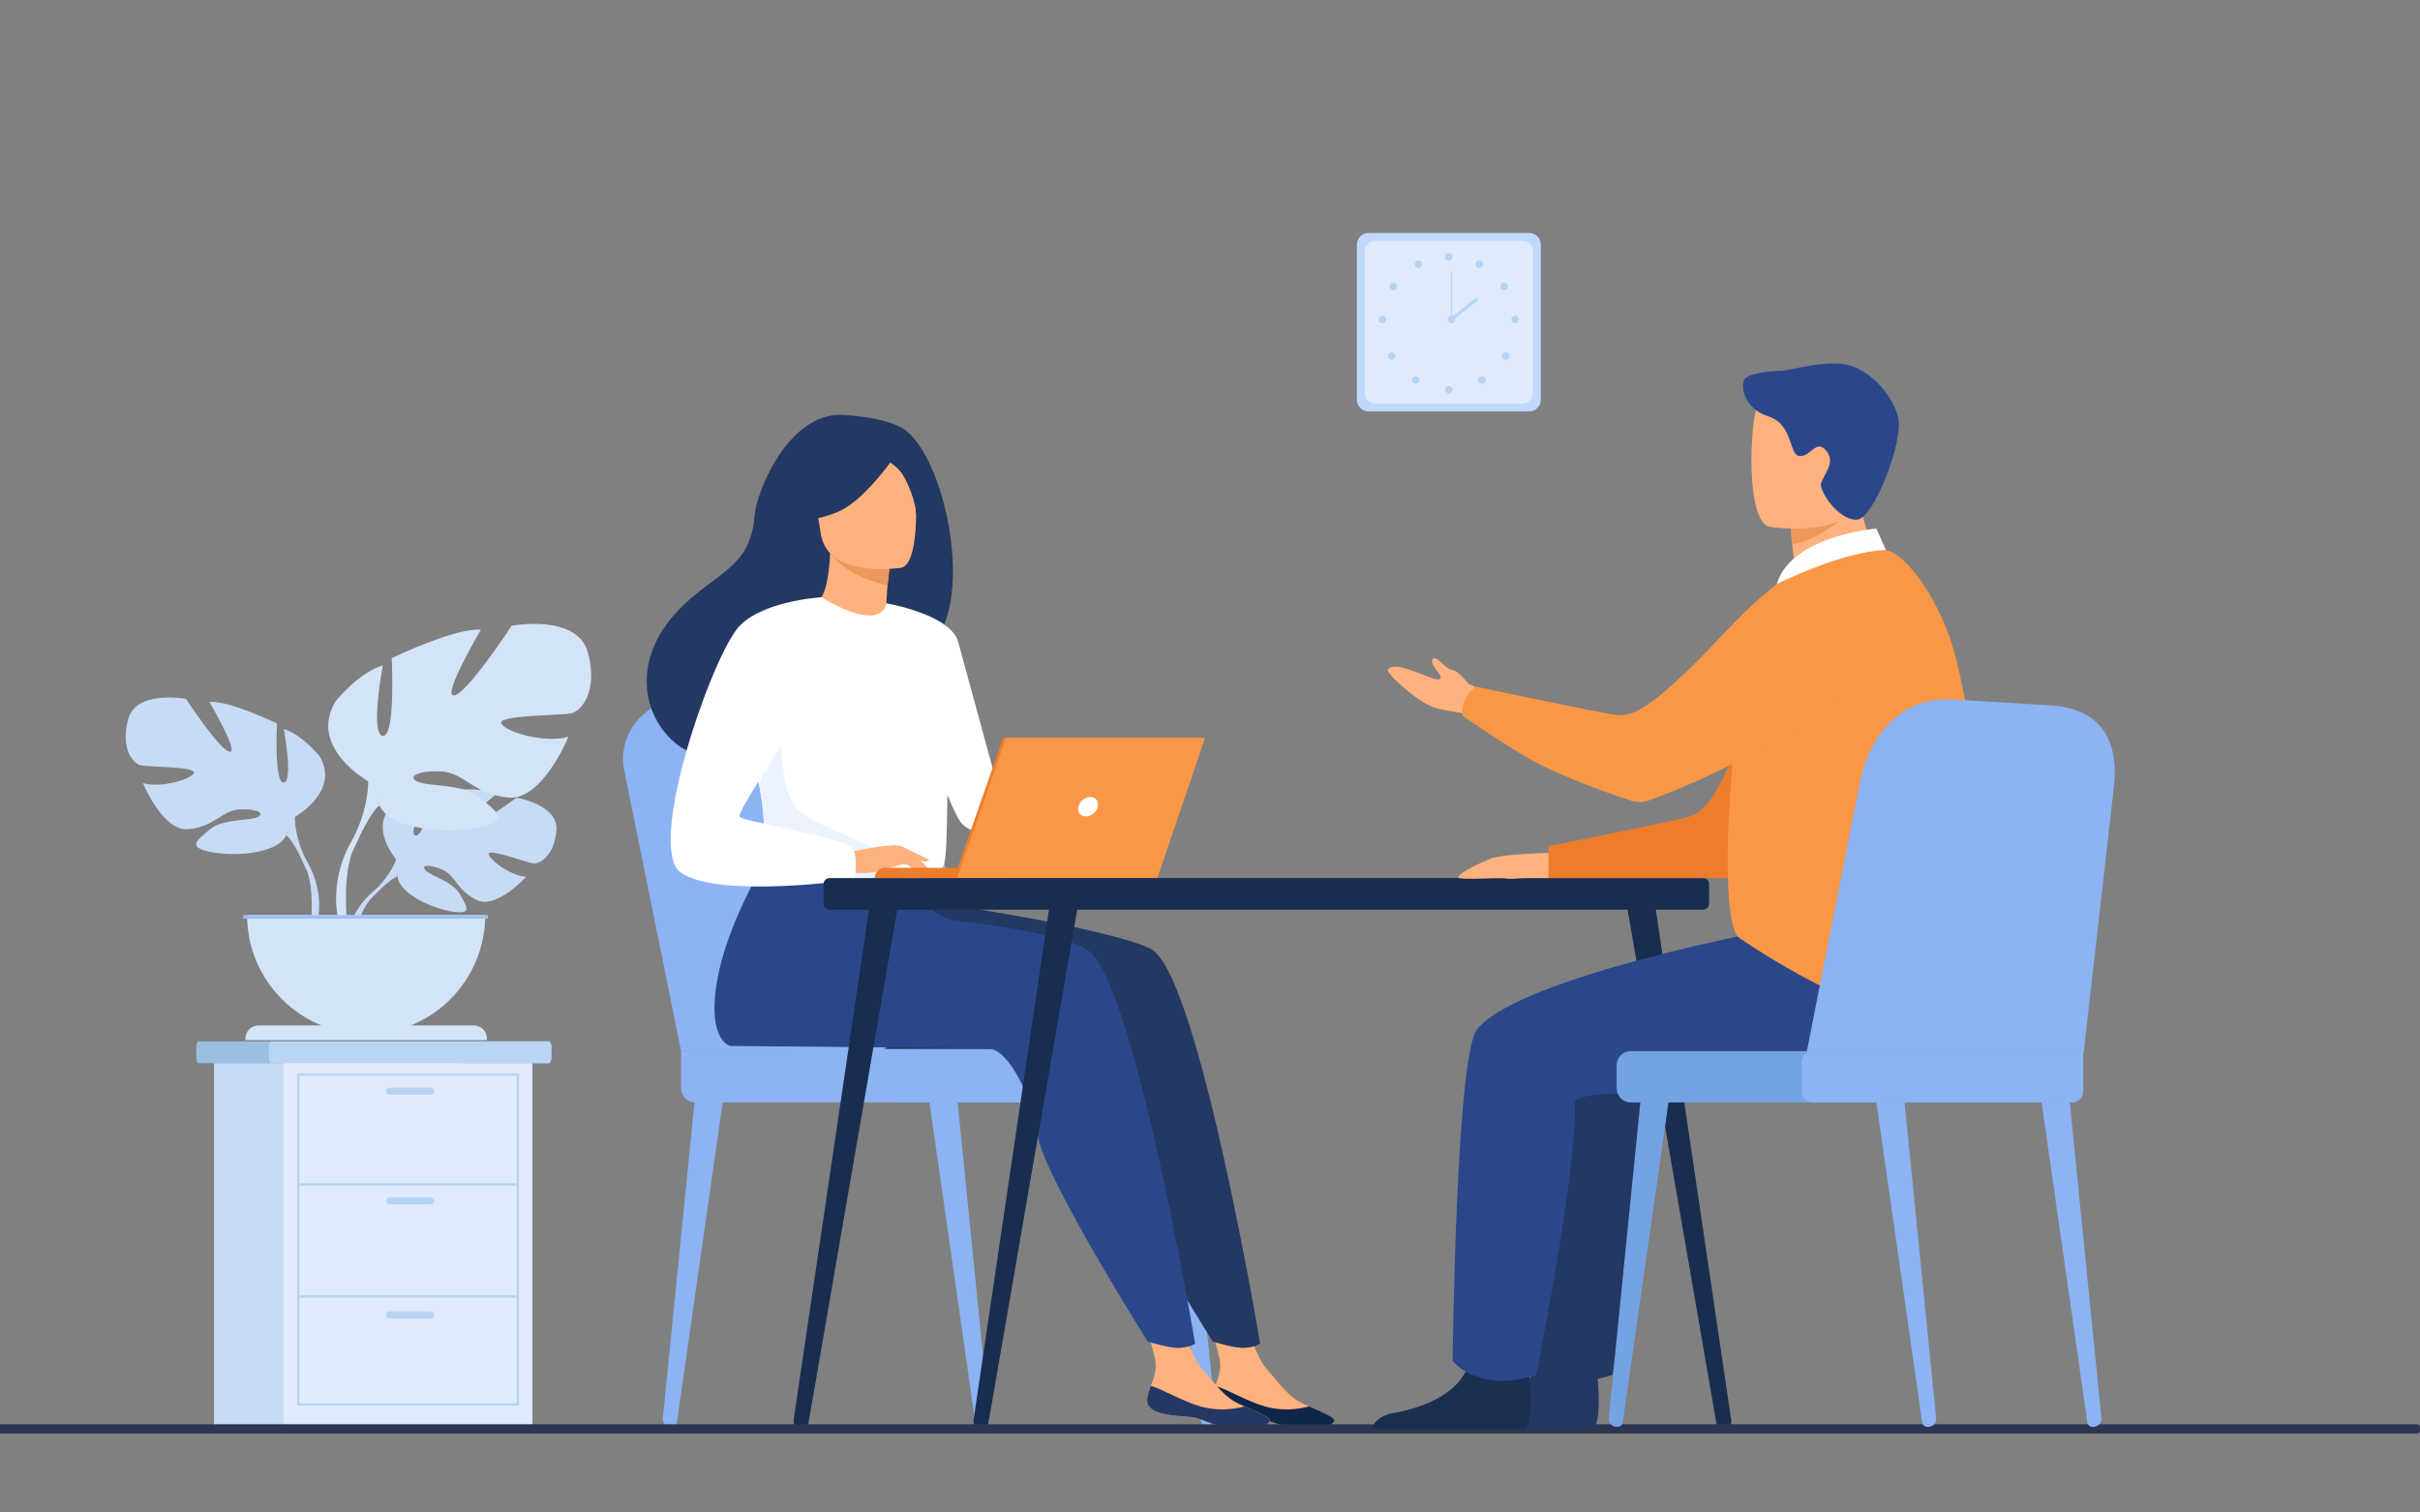 <?xml version="1.0" encoding="utf-8"?>
<!-- Generator: Adobe Illustrator 24.3.0, SVG Export Plug-In . SVG Version: 6.00 Build 0)  -->
<svg version="1.1" id="Слой_1" xmlns="http://www.w3.org/2000/svg" xmlns:xlink="http://www.w3.org/1999/xlink" x="0px" y="0px"
	 viewBox="0 0 3200 2000" style="enable-background:new 0 0 3200 2000;" xml:space="preserve">
<rect x="0" y="0" width="3200" height="2000" fill="#808080" stroke="none"/>
<style type="text/css">
	.st0{fill:#C8DBF4;}
	.st1{fill:#D4E4F8;}
	.st2{fill:#9FC1F4;}
	.st3{fill:#8CB4F4;}
	.st4{fill:#9ABFE2;}
	.st5{fill:#BAD4F4;}
	.st6{fill:#DFEBFD;}
	.st7{fill:#B7D3F3;}
	.st8{fill:#C0D8FB;}
	.st9{fill:#233862;}
	.st10{fill:#FFB27D;}
	.st11{fill:#0F2549;}
	.st12{fill:#2B478B;}
	.st13{fill:#ED975D;}
	.st14{fill:#FFFFFF;}
	.st15{fill:#EBF3FF;}
	.st16{fill:#ED7D2B;}
	.st17{fill:#F99746;}
	.st18{fill:#182D4F;}
	.st19{fill:#2E3552;}
	.st20{fill:#1B3051;}
	.st21{fill:#73A2E5;}
</style>
<g>
	<g>
		<path class="st0" d="M523.89,1136.48c0,0-38.34-44.72-2.36-73.13c0,0,26.28-15.91,47.7-14.62c0,0-30.36,50.91-20.54,55.97
			c9.82,5.06,29.74-59.16,29.74-59.16s59.79-5.8,79.03,3.45c0,0-51.12,41.83-40.35,44.32c10.77,2.49,65.98-38.57,65.98-38.57
			s55.65,9.47,52.68,43.42c-2.97,33.95-22.14,44.43-30.57,43.53c-8.43-0.9-57.73-19.72-58.8-12.82s28.6,29.47,49.38,30.53
			c0,0-39.23,43.27-65.31,30.78c-26.08-12.49-28.3-32.28-44.56-39.71c-16.25-7.42-30.13-7.41-23.42,0.17
			c6.71,7.57,36.13,14.93,45.42,31.37c9.3,16.44,17.64,27.53-9.34,23.47s-70.83-23.8-72.76-46.41
			C523.89,1136.48,523.89,1136.48,523.89,1136.48z"/>
		<g>
			<path class="st0" d="M708.42,1099.08c0,0-151.15-5.82-184.53,37.4c0,0-7.38,22.11-30.1,42.24l-3.54,9.65
				c0,0,26.19-27.62,35.56-29.29C525.82,1159.09,511.16,1105.53,708.42,1099.08z"/>
			<path class="st0" d="M493.79,1178.72c0,0-32.44,23.99-34.7,66.87l5.89,0.53c0,0,10.36-44.33,29.09-61.66
				C512.8,1167.12,493.79,1178.72,493.79,1178.72z"/>
		</g>
	</g>
	<g>
		<path class="st0" d="M389.86,1080.24c0,0,60.98-34.15,32.52-80.5c0,0-22.77-28.46-47.16-35.78c0,0,13.01,69.11,0,70.74
			c-13.01,1.63-8.94-78.06-8.94-78.06s-64.23-30.9-89.44-28.46c0,0,39.84,67.49,26.83,65.86c-13.01-1.63-57.73-69.93-57.73-69.93
			s-65.86-12.2-76.43,26.83c-10.57,39.03,6.5,58.54,16.26,60.98c9.76,2.44,72.37,1.63,70.74,9.76
			c-1.63,8.13-43.91,21.14-67.49,13.82c0,0,26.02,64.23,60.17,60.98c34.15-3.25,44.72-24.39,65.86-26.02
			c21.14-1.63,36.59,4.06,26.02,9.76c-10.57,5.69-46.35,1.87-63.42,16.38c-17.07,14.52-30.9,23.46,0.81,29.96
			c31.71,6.51,88.63,2.44,100.01-21.95C389.86,1080.24,389.86,1080.24,389.86,1080.24z"/>
		<g>
			<path class="st0" d="M199.59,963.15c0,0,170.75,55.29,190.26,117.09c0,0-0.81,27.65,16.26,59.36v12.2
				c0,0-17.89-41.47-27.64-47.16C378.47,1104.63,416.69,1050.97,199.59,963.15z"/>
			<path class="st0" d="M406.12,1139.59c0,0,26.33,39.99,11.32,88.66l-6.77-1.82c0,0,6.58-53.61-7.2-80.58
				C389.69,1118.89,406.12,1139.59,406.12,1139.59z"/>
		</g>
	</g>
	<g>
		<path class="st1" d="M486.88,1033.14c0,0-80.39-45.02-42.87-106.11c0,0,30.01-37.51,62.17-47.16c0,0-17.15,91.1,0,93.25
			c17.15,2.14,11.79-102.89,11.79-102.89s84.67-40.73,117.9-37.51c0,0-52.52,88.96-35.37,86.82c17.15-2.14,76.1-92.18,76.1-92.18
			s86.82-16.08,100.75,35.37c13.93,51.45-8.57,77.17-21.44,80.39c-12.86,3.22-95.39,2.14-93.25,12.86
			c2.14,10.72,57.88,27.87,88.96,18.22c0,0-34.3,84.67-79.31,80.39c-45.02-4.29-58.95-32.15-86.82-34.3
			c-27.87-2.14-48.23,5.36-34.3,12.86c13.93,7.5,61.09,2.46,83.6,21.59c22.51,19.13,40.73,30.92-1.07,39.5
			c-41.8,8.57-116.83,3.22-131.83-28.94C486.88,1033.14,486.88,1033.14,486.88,1033.14z"/>
		<g>
			<path class="st1" d="M737.68,878.8c0,0-225.08,72.88-250.8,154.34c0,0,1.07,36.44-21.44,78.24v16.08c0,0,23.58-54.66,36.44-62.17
				C501.88,1065.29,451.51,994.55,737.68,878.8z"/>
			<path class="st1" d="M465.44,1111.38c0,0-34.71,52.71-14.92,116.87l8.93-2.4c0,0-8.67-70.67,9.49-106.22
				C487.1,1084.1,465.44,1111.38,465.44,1111.38z"/>
		</g>
	</g>
	<path class="st1" d="M484.17,1367.4c86.96,0,157.46-70.5,157.46-157.46H326.7C326.7,1296.9,397.2,1367.4,484.17,1367.4z"/>
	<path class="st1" d="M643.8,1375.41H324.53v-2.24c0-9.49,7.7-17.19,17.19-17.19h284.9c9.49,0,17.19,7.7,17.19,17.19V1375.41z"/>
	<rect x="321.53" y="1209.93" class="st2" width="323.68" height="4.83"/>
</g>
<g>
	<g>
		<path class="st3" d="M1296.68,1886.8l0.78-0.01c6.36-0.12,11.28-5.32,10.68-11.3l-42.44-423.9l-37.04,3.3l60.95,426.18
			C1290.08,1884.4,1293.12,1886.86,1296.68,1886.8z"/>
	</g>
	<g>
		<path class="st3" d="M887.98,1886.8l-0.78-0.01c-6.36-0.12-11.28-5.32-10.68-11.3l42.44-423.9l37.04,3.3l-60.95,426.18
			C894.58,1884.4,891.53,1886.86,887.98,1886.8z"/>
	</g>
	<g>
		<path class="st3" d="M1596.13,1886.8l0.78-0.01c6.36-0.12,11.28-5.32,10.68-11.3l-42.44-423.9l-37.04,3.3l60.95,426.18
			C1589.52,1884.4,1592.57,1886.86,1596.13,1886.8z"/>
	</g>
	<path class="st3" d="M900.62,1389.92l-75.34-372.06c-9.67-50.38,32.07-96.44,86.27-95.2l145.3,3.32
		c50.13,1.14,93.71,34.69,107.64,82.86l110.23,381.09H900.62z"/>
	<path class="st3" d="M946.2,1389.92l-75.34-372.06c-9.67-50.38,32.07-96.44,86.27-95.2l145.3,3.32
		c50.13,1.14,93.71,34.69,107.64,82.86l110.23,381.09H946.2z"/>
	<path class="st3" d="M919.2,1457.78h579.72c10.22,0,18.58-8.36,18.58-18.58v-30.7c0-10.22-8.36-18.58-18.58-18.58h-598.3v49.28
		C900.62,1449.42,908.98,1457.78,919.2,1457.78z"/>
	<path class="st3" d="M1189.44,1457.78h370.37c8.23,0,14.97-6.74,14.97-14.97v-37.92c0-8.23-6.74-14.97-14.97-14.97h-370.37
		c-8.23,0-14.97,6.74-14.97,14.97v37.92C1174.47,1451.04,1181.21,1457.78,1189.44,1457.78z"/>
</g>
<g>
	<path class="st4" d="M729.09,1385.08v12.69c0,4.44-1.44,8.07-3.19,8.07H262.68c-1.76,0-3.19-3.63-3.19-8.07v-12.69
		c0-4.44,1.44-8.07,3.19-8.07h463.22C727.65,1377,729.09,1380.64,729.09,1385.08z"/>
	<path class="st5" d="M729.09,1385.08v12.69c0,4.44-1.32,8.07-2.93,8.07H358.41c-1.61,0-2.93-3.63-2.93-8.07v-12.69
		c0-4.44,1.32-8.07,2.93-8.07h367.74C727.77,1377,729.09,1380.64,729.09,1385.08z"/>
	<rect x="282.99" y="1405.85" class="st0" width="328.85" height="479.32"/>
	<rect x="375.15" y="1405.85" class="st6" width="328.85" height="479.32"/>
	<g>
		<g>
			<path class="st7" d="M686.34,1858.7H392.83v-439.32h293.51V1858.7z M395.99,1855.53h287.17v-432.98H395.99V1855.53z"/>
		</g>
		<g>
			<rect x="394.41" y="1564.72" class="st7" width="290.34" height="3.17"/>
		</g>
		<g>
			<rect x="394.41" y="1712.88" class="st7" width="290.34" height="3.17"/>
		</g>
		<path class="st7" d="M569.33,1447.72h-53.88c-2.61,0-4.75-2.14-4.75-4.75l0,0c0-2.61,2.14-4.75,4.75-4.75h53.88
			c2.61,0,4.75,2.14,4.75,4.75l0,0C574.09,1445.58,571.95,1447.72,569.33,1447.72z"/>
		<path class="st7" d="M569.33,1592.61h-53.88c-2.61,0-4.75-2.14-4.75-4.75l0,0c0-2.61,2.14-4.75,4.75-4.75h53.88
			c2.61,0,4.75,2.14,4.75,4.75l0,0C574.09,1590.47,571.95,1592.61,569.33,1592.61z"/>
		<path class="st7" d="M569.33,1743.64h-53.88c-2.61,0-4.75-2.14-4.75-4.75l0,0c0-2.61,2.14-4.75,4.75-4.75h53.88
			c2.61,0,4.75,2.14,4.75,4.75l0,0C574.09,1741.5,571.95,1743.64,569.33,1743.64z"/>
	</g>
</g>
<g>
	<path class="st8" d="M2022.08,544.02h-212.45c-8.47,0-15.39-6.93-15.39-15.39v-205.2c0-8.47,6.93-15.39,15.39-15.39h212.45
		c8.47,0,15.39,6.93,15.39,15.39v205.19C2037.47,537.1,2030.54,544.02,2022.08,544.02z"/>
	<path class="st6" d="M2012.87,533.8h-194.05c-7.73,0-14.06-6.33-14.06-14.06V332.32c0-7.73,6.33-14.06,14.06-14.06h194.05
		c7.73,0,14.06,6.33,14.06,14.06v187.42C2026.93,527.47,2020.6,533.8,2012.87,533.8z"/>
	<g>
		<g>
			<circle class="st7" cx="1915.85" cy="339.8" r="5.04"/>
			<path class="st7" d="M1951.47,346.92c1.35-2.43,4.42-3.31,6.85-1.96c2.43,1.35,3.31,4.42,1.96,6.85
				c-1.35,2.43-4.42,3.31-6.85,1.96C1950.99,352.42,1950.11,349.36,1951.47,346.92z"/>
			<path class="st7" d="M1986.3,374.6c2.34-1.51,5.46-0.84,6.97,1.5c1.51,2.34,0.84,5.46-1.5,6.97c-2.34,1.51-5.46,0.84-6.97-1.5
				C1983.29,379.22,1983.96,376.1,1986.3,374.6z"/>
			<path class="st7" d="M2003.55,417.43c2.78,0,5.04,2.26,5.04,5.04c0,2.78-2.26,5.04-5.04,5.04c-2.78,0-5.04-2.26-5.04-5.04
				C1998.51,419.68,2000.77,417.43,2003.55,417.43z"/>
			<path class="st7" d="M1994.74,467.14c1.97,1.97,1.97,5.16,0,7.13c-1.97,1.97-5.16,1.97-7.13,0c-1.97-1.97-1.97-5.16,0-7.13
				C1989.59,465.17,1992.78,465.17,1994.74,467.14z"/>
			<path class="st7" d="M1963.1,498.86c1.97,1.97,1.97,5.16,0,7.13c-1.97,1.97-5.16,1.97-7.13,0c-1.97-1.97-1.97-5.16,0-7.13
				C1957.94,496.89,1961.14,496.89,1963.1,498.86z"/>
			<path class="st7" d="M1910.81,515.21c0-2.78,2.25-5.04,5.04-5.04c2.78,0,5.04,2.26,5.04,5.04c0,2.78-2.26,5.04-5.04,5.04
				C1913.06,520.25,1910.81,517.99,1910.81,515.21z"/>
		</g>
		<g>
			<path class="st7" d="M1880.07,346.92c-1.35-2.43-4.42-3.31-6.85-1.96c-2.43,1.35-3.31,4.42-1.96,6.85
				c1.35,2.43,4.42,3.31,6.85,1.96C1880.54,352.42,1881.42,349.36,1880.07,346.92z"/>
			<path class="st7" d="M1845.24,374.6c-2.34-1.51-5.46-0.84-6.97,1.5c-1.51,2.34-0.84,5.46,1.5,6.97c2.34,1.51,5.46,0.84,6.97-1.5
				C1848.25,379.22,1847.58,376.1,1845.24,374.6z"/>
			<path class="st7" d="M1827.98,417.43c-2.78,0-5.04,2.26-5.04,5.04c0,2.78,2.26,5.04,5.04,5.04c2.78,0,5.04-2.26,5.04-5.04
				C1833.02,419.68,1830.77,417.43,1827.98,417.43z"/>
			<path class="st7" d="M1836.79,467.14c-1.97,1.97-1.97,5.16,0,7.13c1.97,1.97,5.16,1.97,7.13,0c1.97-1.97,1.97-5.16,0-7.13
				C1841.95,465.17,1838.76,465.17,1836.79,467.14z"/>
			<circle class="st7" cx="1872" cy="502.42" r="5.04"/>
		</g>
	</g>
	<g>
		<path class="st7" d="M1914.49,422.47c0-2.78,2.26-5.04,5.04-5.04c2.78,0,5.04,2.26,5.04,5.04c0,2.78-2.26,5.04-5.04,5.04
			C1916.75,427.51,1914.49,425.25,1914.49,422.47z"/>
		<g>
			<rect x="1918.84" y="359.52" class="st7" width="1.38" height="62.95"/>
		</g>
		<g>
			
				<rect x="1914.37" y="407.22" transform="matrix(0.787 -0.618 0.618 0.787 160.347 1282.509)" class="st7" width="42.42" height="4.13"/>
		</g>
	</g>
</g>
<g>
	<g>
		<path class="st9" d="M1401.43,1312.06c-31.1,54.13-70.22,75.02-70.22,75.02h-162.74
			C1168.47,1387.08,1425.15,1270.77,1401.43,1312.06z"/>
		<g>
			<path class="st10" d="M1602.14,1849.82c-1.76,17.07,21.99,21.48,49.53,23.15c27.54,1.67,19.15,7.22,56.85,14.47
				c37.69,7.24,52.94-2.93,55.72-8c2.48-4.5-15-11.77-33.62-19.97c-2.35-1.02-4.69-2.08-7.04-3.14
				c-20.96-9.49-32.57-28.5-48.81-46.19c-15.37-16.75-29.57-70.02-29.57-70.02l-51.2-11.51c0,0,13.9,47.95,18.68,68.41
				c2.81,12.03-1.67,25.4-5.64,35.58C1604.91,1838.14,1602.75,1843.81,1602.14,1849.82z"/>
			<path class="st11" d="M1651.67,1872.98c27.54,1.67,19.15,7.22,56.85,14.47c37.69,7.24,52.94-2.93,55.72-8
				c2.48-4.5-15-11.77-33.62-19.97l-0.3,0.32c0,0-26.65,8.73-57.21,0.07c-24.91-7.05-48.91-22.24-66.07-27.25
				c-2.14,5.53-4.29,11.2-4.91,17.22C1600.38,1866.9,1624.13,1871.31,1651.67,1872.98z"/>
			<path class="st9" d="M1524.57,1256.61c-27.55-19.35-209.8-53.84-302.81-63.81l-102.8-89.24c0,0-87.5,129.6-88.2,228.75
				c-0.32,46.23,20.97,50.82,20.98,50.83c0,0,329.55,2.44,343.99,3.93c23.64,2.44,54.83,61.34,62.63,114.99
				c7.79,53.65,145.21,271.86,145.21,271.86s28.66,9.18,41.91,8.4c14.25-0.84,20.85-5.61,20.85-5.61S1586.7,1300.24,1524.57,1256.61
				z"/>
			<path class="st10" d="M1516.9,1849.82c-1.76,17.07,21.99,21.48,49.53,23.15c27.54,1.67,19.15,7.22,56.85,14.47
				c37.69,7.24,52.94-2.93,55.73-8c2.48-4.5-15-11.77-33.63-19.97c-2.34-1.02-4.69-2.08-7.04-3.14
				c-20.96-9.49-32.57-28.5-48.81-46.19c-15.37-16.75-29.57-70.02-29.57-70.02l-51.2-11.51c0,0,13.9,47.95,18.68,68.41
				c2.81,12.03-1.67,25.4-5.64,35.58C1519.67,1838.14,1517.51,1843.81,1516.9,1849.82z"/>
			<path class="st9" d="M1566.43,1872.98c27.54,1.67,19.15,7.22,56.85,14.47c37.69,7.24,52.94-2.93,55.73-8
				c2.48-4.5-15-11.77-33.63-19.97l-0.29,0.32c0,0-26.65,8.73-57.21,0.07c-24.91-7.05-48.91-22.24-66.07-27.25
				c-2.14,5.53-4.29,11.2-4.91,17.22C1515.14,1866.9,1538.89,1871.31,1566.43,1872.98z"/>
			<path class="st12" d="M1438.57,1256.61c-23.94-16.81-95.93-29.84-175.39-39.51c-21.97-2.67-40.01-18.65-45.38-40.12l0,0
				l-184.84-73.42c0,0-87.5,129.6-88.2,228.75c-0.32,46.23,20.97,50.82,20.98,50.83c0,0,329.55,2.44,343.99,3.93
				c23.64,2.44,54.83,61.34,62.63,114.99c7.79,53.65,145.21,271.86,145.21,271.86s28.66,9.18,41.91,8.4
				c14.25-0.84,20.85-5.61,20.85-5.61S1500.71,1300.24,1438.57,1256.61z"/>
			<path class="st9" d="M1191.23,565.09c-25.4-13.34-64.05-15.14-70.33-15.99c-75.14-10.1-120.36,99.08-123.02,132.17
				c-4.9,60.98-37.16,70.27-82.56,108.46c-91.04,76.57-64.34,165.55-14.56,198.61c29.87,19.84,82.52,0,82.52,0
				c0.74,0.52,143.98-80.07,214.59-118.95C1303.72,854.34,1255.96,599.08,1191.23,565.09z"/>
			<path class="st10" d="M1175.56,831.83c0.33,0.17-33.39,15.5-57.72,7.46c-22.9-7.54-43.06-42.01-42.74-42.07
				c9.94-1.44,20.04-11.24,22.86-69.34l4.4,1.11l73.99,18.7c0,0-2.93,23.44-4.13,45.6C1171.2,811.91,1171.4,829.62,1175.56,831.83z"
				/>
			<path class="st13" d="M1176.35,747.7c0,0,0,4.82-2.77,26.63c-41.85-10.56-60.3-24.43-73.31-40.31L1176.35,747.7z"/>
			<path class="st10" d="M1192.14,750.65c0,0-97.84,15.93-106.83-45.15c-8.98-61.09-27.66-100.17,34.43-112.92
				c62.09-12.75,77.68,8.77,85.64,28.43C1213.34,640.66,1217.36,744.93,1192.14,750.65z"/>
			<path class="st9" d="M1192.23,590.01c0,0-44.43,70.14-84.1,86.75c-39.67,16.61-59.15,8.18-59.15,8.18s18.05-27.36,22.75-64.1
				c1.39-10.83,8.44-20.11,18.58-24.17C1118.76,585.27,1173.83,567.29,1192.23,590.01z"/>
			<path class="st9" d="M1153.2,596.79c0,0,26.04,13.35,36.77,25.87c10.35,12.08,22.3,44.84,21.45,59.56
				c0,0,12.85-70.52-13.91-94.76C1169.13,561.75,1153.2,596.79,1153.2,596.79z"/>
			<path class="st14" d="M1253.84,981.06c-2.97,198.89-0.82,157.33-22.57,176.2c-5.24,4.54-19.98,7.25-39.38,8.53
				c-60.98,4.05-168.19-6-172.27-17.27c-14.07-39-4.14-51.11-15.87-110.82c-1.22-6.35-2.74-13.22-4.51-20.71
				c-9.79-41.01-19.31-54.96,15.41-120.83c31.48-59.67,68.51-108.15,71.45-106.4c83.06,49.31,85.9,7.98,85.9,7.98
				S1255.29,884.05,1253.84,981.06z"/>
			<path class="st14" d="M1172,797.74c0,0,85.01,14.41,95.04,51.21c10.04,36.8,69.1,253.13,69.1,253.13s-43.45,7.81-63.52-12.27
				c-20.07-20.07-69.84-186.22-69.84-186.22L1172,797.74z"/>
			<path class="st15" d="M1191.89,1165.79c-60.98,4.05-168.19-6-172.27-17.27c-14.07-39-4.14-51.11-15.87-110.82l29.41-82.83
				c0,0-4.86,92.23,22.34,116.49c27.17,24.26,111.37,46.83,124.59,67.1C1186.48,1148.2,1190.67,1157.96,1191.89,1165.79z"/>
			<path class="st10" d="M1122.02,1127c0,0,60.17-13.4,69.87-8.06c9.71,5.34,33.43,24.78,36.4,31.55
				c2.97,6.77-21.61-5.14-29.61-7.28c-5.18-1.39-18.81,3.35-25.56,5.6c-28.4,9.47-45.8,4.6-45.8,4.6L1122.02,1127z"/>
			<path class="st14" d="M1086.09,789.76c0,0-85.15,4.98-113.12,43.98c-39.37,54.91-117.46,288.91-72.71,320.12
				c50.4,35.15,229.4,9.2,229.4,9.2s5.96-27.84-2.33-41.31c-8.29-13.47-142.97-35.22-149.18-41.44
				c-6.22-6.22,77.7-121.21,77.7-139.86C1055.85,921.8,1086.09,789.76,1086.09,789.76z"/>
			<path class="st10" d="M1194.81,1135.69c0,0,12.61,16.26,16.74,18.2s6.8,1.46,6.8,1.46l-8.49-15.29L1194.81,1135.69z"/>
			<path class="st10" d="M1191.89,1118.94l36.65,17.8c0,0-1.56,2.55-6.07,2.35c-4.51-0.21-15.9-4.37-15.9-4.37L1191.89,1118.94z"/>
		</g>
	</g>
</g>
<g>
	<path class="st16" d="M1326.91,1161.13h-170.23l0,0c0-7.49,6.07-13.57,13.57-13.57h156.66V1161.13z"/>
	<polygon class="st16" points="1326.42,975.74 1589.6,975.74 1526.48,1161.13 1261.59,1161.13 	"/>
	<polygon class="st17" points="1593.48,975.74 1530.35,1161.13 1265.46,1161.13 1330.3,975.74 	"/>
	<path class="st14" d="M1451.59,1066.72c-1.64,7.08-8.7,12.83-15.79,12.83s-11.5-5.74-9.86-12.83c1.64-7.08,8.7-12.83,15.79-12.83
		C1448.81,1053.9,1453.22,1059.64,1451.59,1066.72z"/>
</g>
<g>
	<path class="st18" d="M1096.83,1202.84H2252.2c4.29,0,7.77-3.48,7.77-7.77v-26.17c0-4.29-3.48-7.77-7.77-7.77H1096.83
		c-4.29,0-7.77,3.48-7.77,7.77v26.17C1089.06,1199.36,1092.54,1202.84,1096.83,1202.84z"/>
	<g>
		<path class="st18" d="M2279.43,1889.9l0.49-0.06c5.91-0.73,10.09-6,9.34-11.78l-102.78-695.7l-37.63,1.08l120.92,699.47
			C2270.56,1887.38,2274.82,1890.47,2279.43,1889.9z"/>
	</g>
	<g>
		<path class="st18" d="M1059.22,1889.9l-0.49-0.06c-5.91-0.73-10.09-6-9.35-11.78l102.78-695.7l37.63,1.08l-120.93,699.47
			C1068.09,1887.38,1063.84,1890.47,1059.22,1889.9z"/>
	</g>
	<g>
		<path class="st18" d="M1297.16,1889.9l-0.49-0.06c-5.91-0.73-10.09-6-9.35-11.78l102.78-695.7l37.63,1.08L1306.8,1882.9
			C1306.02,1887.38,1301.77,1890.47,1297.16,1889.9z"/>
	</g>
</g>
<path class="st19" d="M3196.14,1895.63H0.91c-2.13,0-3.86-1.74-3.86-3.86v-4.57c0-2.13,1.74-3.86,3.86-3.86h3195.23
	c2.13,0,3.86,1.74,3.86,3.86v4.57C3200,1893.89,3198.26,1895.63,3196.14,1895.63z"/>
<g>
	<path class="st9" d="M1903.5,1889.33h203.95c9.81-11.97,6.2-56.14,4.71-70.56c-0.31-2.9-0.52-4.6-0.52-4.6
		s-69.64-55.71-79.21-13.05c-0.29,1.34-0.64,2.65-1.03,3.94c-12.05,39.9-66.11,58.03-97.33,63.08
		C1913.78,1871.43,1906.28,1881.98,1903.5,1889.33z"/>
	<path class="st9" d="M2460,1226.63c-7.36,0-349.35,64.21-405.92,134.23c-28.26,34.98-32.46,438.97-32.46,438.97
		s34.96,43.35,110.47,18.18c0,0,55.36-276.41,51.27-360.24c-1.13-23.18,233.66-3.36,276.64-14.48
		c42.97-11.12,147.97-104.61,124.84-150.15C2561.7,1247.61,2460,1226.63,2460,1226.63z"/>
	<path class="st10" d="M2055.55,1127.71c0,0-68.98,0.93-85.3,7.92c-16.31,6.99-49.41,23.04-40.55,25.5
		c8.86,2.46,51.12-1.02,60.25,0.38c9.13,1.4,20.39-0.39,25.99-0.38c5.59,0,31.68,0,31.68,0L2055.55,1127.71z"/>
	<path class="st10" d="M1974.9,962.16c0,0-23.52-16.81-46.36-20.07c-13.03-1.86-25.69-4.18-33.35-6.88
		c-21.08-7.43-63.24-45.34-60.05-49.79c10.23-14.25,59.46,15.91,68.05,12.67c8.59-3.24-16.52-21.09-7.78-27.37
		c4.56-3.28,15.23,13.16,23.95,14.81c11.8,2.23,21.03,18.9,24.58,19.77c6.91,1.69,37.2,24.22,37.2,24.22L1974.9,962.16z"/>
	<path class="st16" d="M2425.94,765.89c0,0-52.51,16.28-104.25,158.75c-51.74,142.47-71.39,150.16-90.19,155.76
		c-18.81,5.59-183.88,38.46-183.88,38.46v42.28h254.35c0,0,95.38-90.73,123.97-151.8C2454.53,948.25,2425.94,765.89,2425.94,765.89z
		"/>
	<path class="st20" d="M1813.37,1889.33h203.95c9.81-11.97,6.2-56.14,4.71-70.56c-0.31-2.9-0.52-4.6-0.52-4.6
		s-69.64-55.71-79.21-13.05c-0.29,1.34-0.65,2.65-1.03,3.94c-12.05,39.9-66.11,58.03-97.33,63.08
		C1823.64,1871.43,1816.14,1881.98,1813.37,1889.33z"/>
	<path class="st12" d="M2359.22,1226.63c-7.36,0-349.35,64.21-405.92,134.23c-28.26,34.98-32.46,438.97-32.46,438.97
		s34.96,43.35,110.47,18.18c0,0,55.36-276.41,51.27-360.24c-1.13-23.18,233.66-3.36,276.64-14.48
		c42.97-11.12,147.97-104.61,124.84-150.15C2460.93,1247.61,2359.22,1226.63,2359.22,1226.63z"/>
	<path class="st10" d="M2380.63,811.04c24.6-2.03,50.4-8.59,72.69-15.82c27.87-9.04,50.33-22.26,35.86-47.73
		c-13.34-23.47-34.93-75.92-33.47-119.36l-51.86,41.79l-35.23,28.38c0,0,0.15,16.73,4,46.06c0.7,5.35,1.53,11.12,2.5,17.28
		c0.78,4.98-1.51,9.96-5.79,12.62c-0.27,0.16-0.53,0.33-0.79,0.5C2351.02,785.76,2360.02,812.74,2380.63,811.04z"/>
	<path class="st13" d="M2368.62,691.4c0,0-1.8,6.08,1.29,28.51c31.4-5.12,60.76-30.17,60.76-30.17
		c-15.99-4.39-21.81-21.67-33.71-20.05L2368.62,691.4z"/>
	<path class="st10" d="M2339.57,696.51c0,0,120.8,20.07,132.14-55.35c11.34-75.42,34.57-123.62-42.08-139.63
		c-76.65-16-95.99,10.52-105.9,34.77C2313.82,560.56,2308.44,689.35,2339.57,696.51z"/>
	<path class="st12" d="M2305.96,502.93c-5.19,18.16,8.69,40.28,32,47.57c34.59,10.81,26.95,53.24,42.52,52.67
		c15.57-0.58,21.85-24.39,35.75-5.36c11.86,16.23-9.87,35.47-8.38,44.37c2.57,15.28,26.5,46.54,48.07,44.97
		c21.57-1.57,61.93-104.07,53.85-135.78c-8.07-31.71-40.36-65.15-70.92-69.76c-30.56-4.61-72.99,8.58-82.8,8.58
		S2308.76,493.12,2305.96,502.93z"/>
	<path class="st17" d="M2586.45,870.57c-17.46-70.27-65.72-144.01-98.35-143.95c-55.6,0.11-135.53,14.78-167.8,94.39
		c-23.77,58.63-55.47,395.91-19.64,419.9c81.91,54.84,271.77,166.77,305.49,52.62C2637.06,1188.93,2616.75,992.53,2586.45,870.57z"
		/>
	<path class="st17" d="M2451.41,800.63c-15.86-41.26-67.02-55.52-101.91-28.38c-18.87,14.68-41.98,35.59-69.89,65.31
		c-103.76,110.49-124.85,109.81-144.34,107.53c-19.49-2.28-184.13-37.23-184.13-37.23s-8.43,6.22-13.39,16.27
		c-6.63,13.43-3.29,22.58-3.29,22.58c-6.45-4.17,58.36,40.51,90.62,58.32c42.6,23.52,106.8,45.58,132.37,53.95
		c7.25,2.37,15.06,2.25,22.24-0.33c37.95-13.68,165.4-63.52,269.15-150.02C2476.16,885.85,2466.11,838.89,2451.41,800.63z"/>
	<path class="st14" d="M2493.7,727.29l-12.59-28.36c0,0-112.68,9.19-131.62,73.32C2349.5,772.25,2436.84,728.67,2493.7,727.29z"/>
</g>
<g>
	<g>
		<path class="st3" d="M2767.27,1886.8l0.78-0.01c6.36-0.12,11.28-5.32,10.68-11.3l-42.45-423.9l-37.04,3.3l60.95,426.18
			C2760.67,1884.4,2763.71,1886.86,2767.27,1886.8z"/>
	</g>
	<g>
		<path class="st3" d="M2548.8,1886.8l0.78-0.01c6.36-0.12,11.28-5.32,10.68-11.3l-42.44-423.9l-37.04,3.3l60.95,426.18
			C2542.19,1884.4,2545.24,1886.86,2548.8,1886.8z"/>
	</g>
	<g>
		<path class="st21" d="M2138.65,1886.8l-0.78-0.01c-6.36-0.12-11.28-5.32-10.68-11.3l42.45-423.9l37.04,3.3l-60.95,426.18
			C2145.25,1884.4,2142.21,1886.86,2138.65,1886.8z"/>
	</g>
	<path class="st3" d="M2755.27,1391.53l40.29-354.04c5.28-51.02-11.79-100.98-85.42-104.85l-129.53-7.89
		c-76.77-3.17-111.43,60.73-121.15,109.91l-76.89,389.18L2755.27,1391.53z"/>
	<path class="st21" d="M2736.05,1457.78h-579.72c-10.22,0-18.58-8.36-18.58-18.58v-30.7c0-10.22,8.36-18.58,18.58-18.58h598.3v49.28
		C2754.63,1449.42,2746.27,1457.78,2736.05,1457.78z"/>
	<path class="st3" d="M2740.2,1457.78H2397c-7.94,0-14.43-6.49-14.43-14.43v-39c0-7.94,6.49-14.43,14.43-14.43h357.63v53.43
		C2754.63,1451.29,2748.13,1457.78,2740.2,1457.78z"/>
</g>
</svg>
